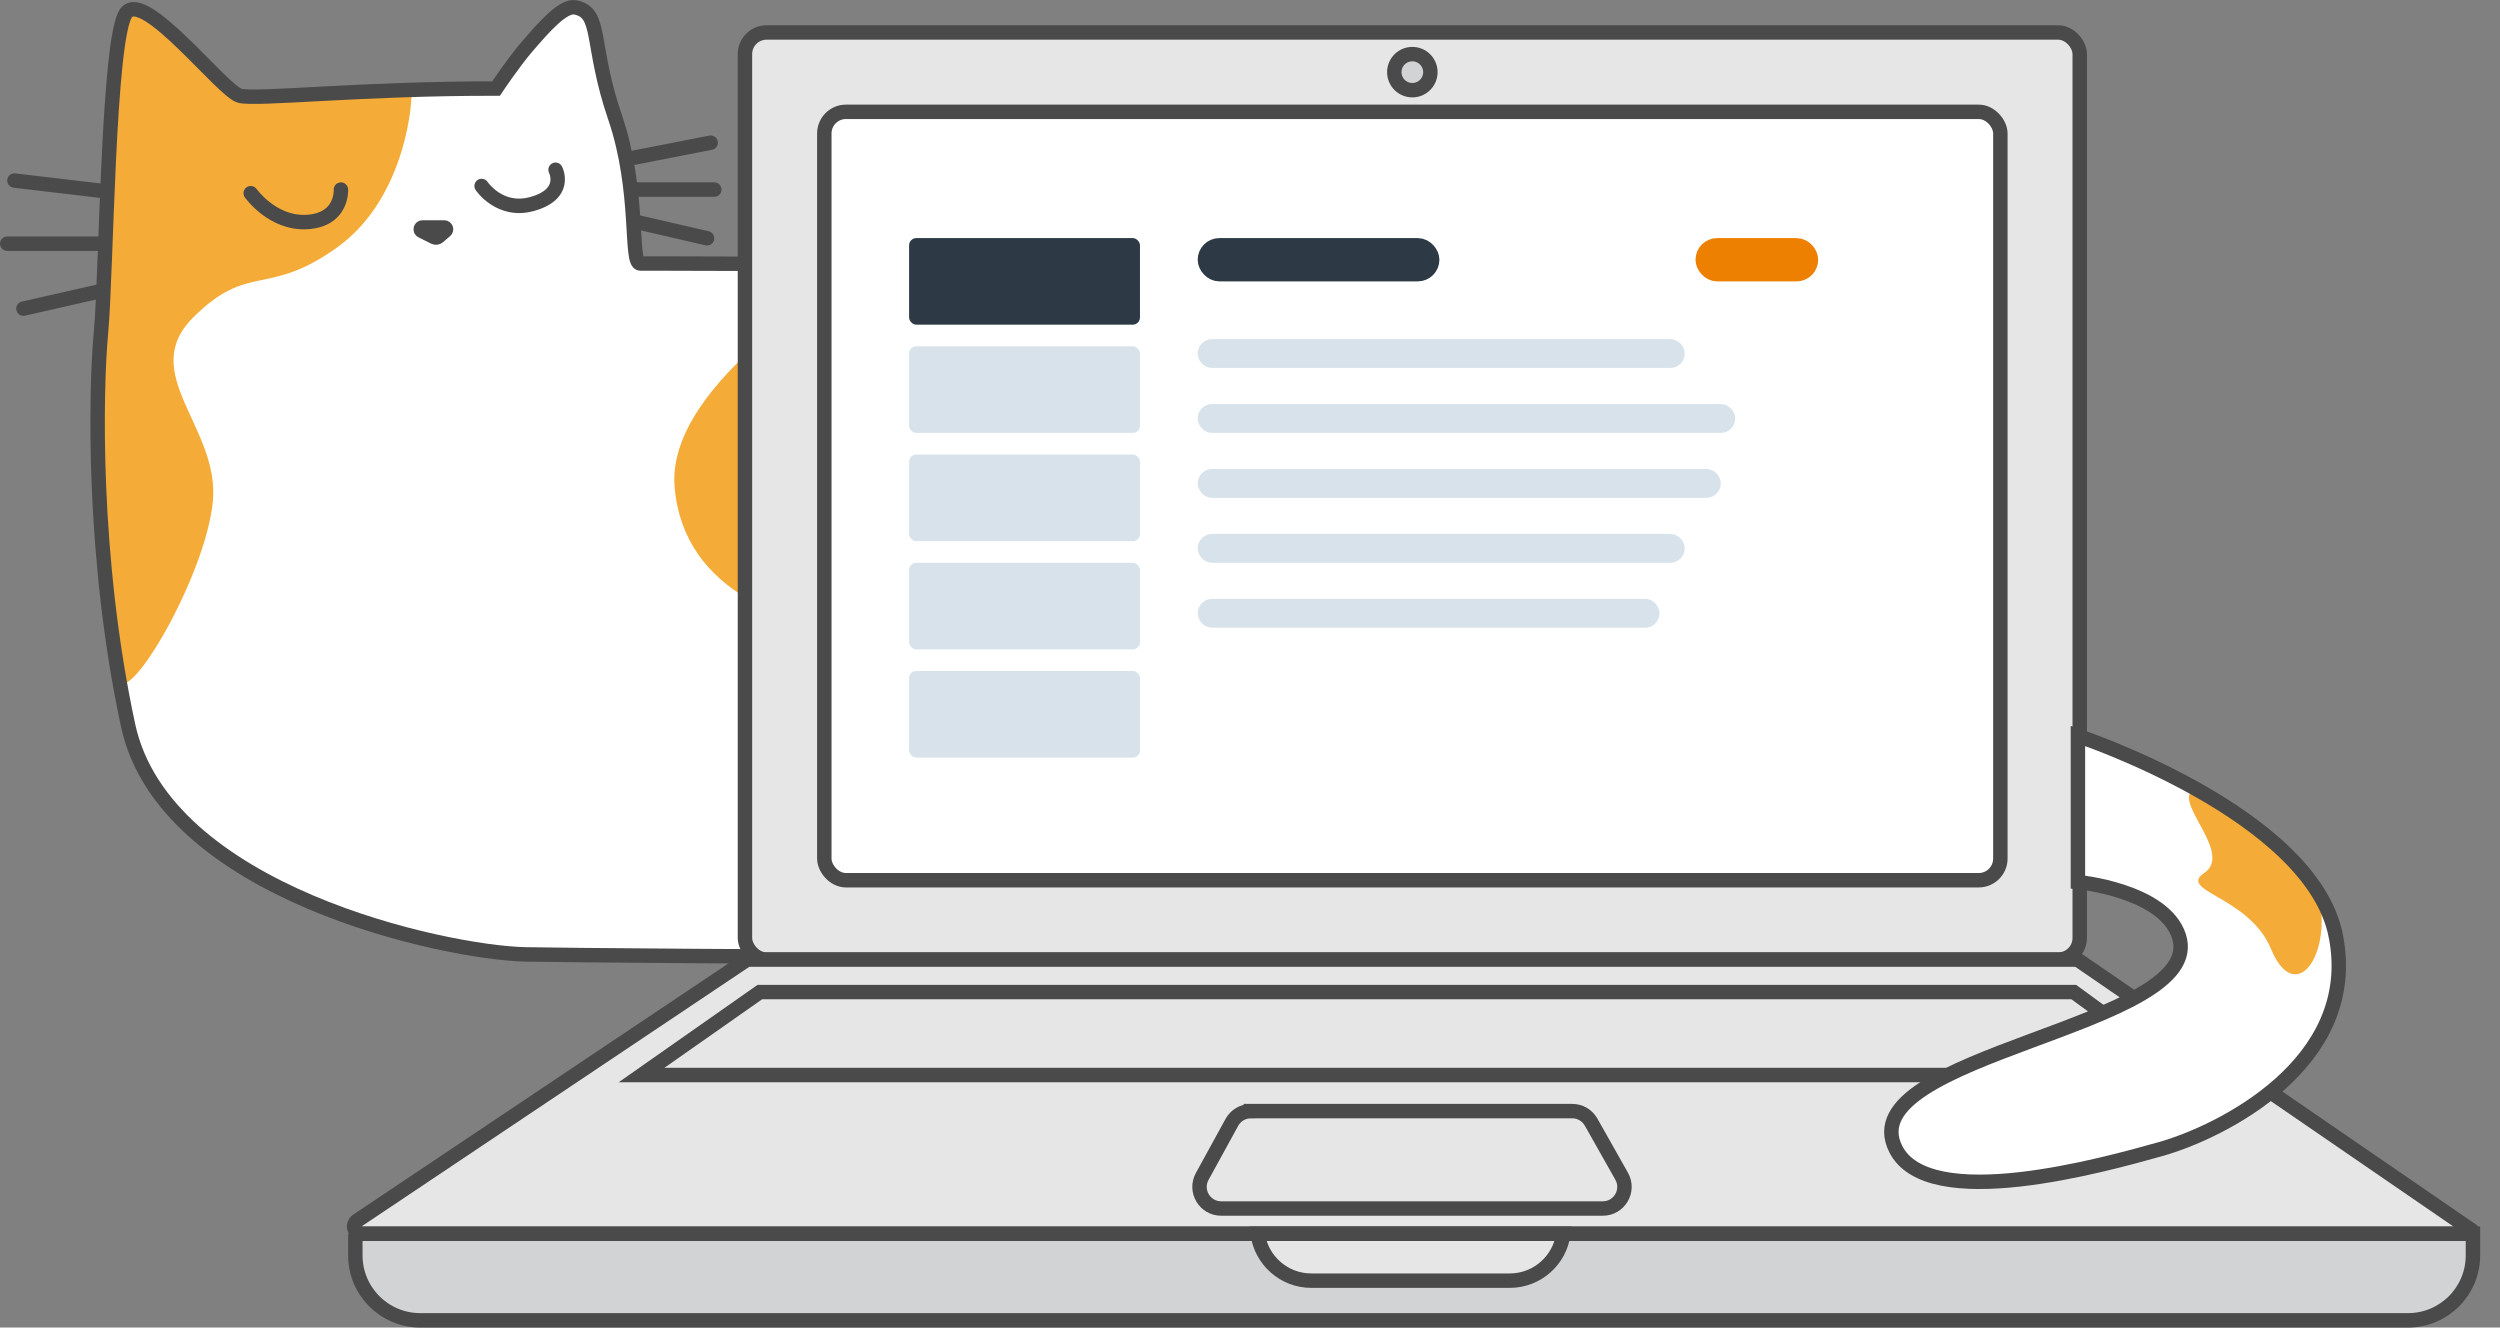 <svg xmlns="http://www.w3.org/2000/svg" fill="none" viewBox="0 0 693 368">
  <rect x="0" y="0" width="693" height="368" fill="#808080" stroke="none"/>
  <defs/>
  <path fill="#fff" d="M138.5 23.5l-25.5 2L49.5 76l-16.5 112.5s-1.75 8.5 8.5 27.5c10.251 19 55 44 88 47 33 3 210 3 210 3V76.5l-86-3h-76l-3-24-5.5-20s-3.235-25.684-8.5-27C152.5.5 138.5 23.5 138.5 23.5z"/>
  <path fill="#F4AB37" d="M93.5 68.551c19.5-14 21-42 20.5-43.5-.5-1.5-49.5 1-49.5 1s-5-7.5-9.5-10c-4.5-2.5-3.209-11.81-18-13.5C22.209.861 29.5 180.551 32.5 188.551c3 8 24.5-29 26.5-49.5 2-20.5-21-35.5-5.5-51 15.5-15.5 20.5-5.5 40-19.5zM187 135c-2.5-29.5 50-59 50-59-7 4.307 116.512-3.5 135.512 0 0 0-77.5 24-38.5 42s74.5 2 67.5 26-45.791 28.621-67.5 33.5c-21.709 4.879-60.139 3.955-89.012 0-25.883-3.546-55.5-13-58-42.5z"/>
  <path stroke="#4A4A4A" stroke-width="4" d="M66.5 26.551c4.785 1.186 33.483-2.063 71-2 0 0 4.856-7.269 8.5-11.5 4.596-5.337 10.068-11.686 13.5-11 7.5 1.5 4 10 11 30.5s4 40.5 7 40.5 154.629-.168 255 5.5l-56 187.5s-209-1-231-1.5-100-17-110-63.5c-10-46.5-9-93-7.5-109 1.5-16 1.926-81.962 7-88.5C40.074-2.987 61.715 25.365 66.5 26.551z"/>
  <path stroke="#4A4A4A" stroke-linecap="round" stroke-width="4" d="M4 50.051l25.5 3M2 67.551h26M6.5 85.551l22-5M174 44.051l23-4.5M176 52.551h22M176.5 61.551l19.5 4.5"/>
  <path fill="#4A4A4A" d="M135.164 50.442c-.613-.919-1.854-1.167-2.773-.555s-1.168 1.855-.555 2.773l3.328-2.219zm12.336 6.109l-.535-1.927.535 1.927zm8.274-10.424c-.51-.98-1.718-1.361-2.698-.85-.979.51-1.36 1.718-.85 2.697l3.548-1.847zM133.5 51.551c-1.664 1.109-1.664 1.11-1.663 1.111 0 0.0.001.001.001.002.001.001.002.003.003.004.002.003.005.007.007.011.006.008.012.018.02.029.016.023.037.053.063.089.052.073.125.172.217.292.185.24.453.568.8.947.693.754 1.722 1.731 3.078 2.623 2.743 1.805 6.834 3.256 12.009 1.819l-1.07-3.854c-3.825 1.062-6.734.014-8.741-1.306-1.019-.67-1.802-1.413-2.329-1.986-.261-.285-.455-.524-.578-.684-.062-.08-.106-.14-.131-.176-.013-.018-.021-.03-.025-.035-.002-.003-.002-.004-.002-.003 0 0.0.001.001.002.002 0 .001.001.001.001.002 0 .001.001.001.001.001.001.001.001.002-1.663 1.111zm14.535 6.927c5.509-1.53 7.879-4.367 8.432-7.355.255-1.38.081-2.611-.138-3.473-.112-.436-.239-.794-.343-1.052-.052-.129-.099-.235-.135-.314-.019-.04-.035-.073-.048-.099-.006-.013-.012-.025-.017-.034-.002-.005-.005-.009-.007-.013-.001-.002-.002-.004-.002-.006-.001-.001-.002-.002-.002-.003 0-.001-.001-.002-1.775.921s-1.775.922-1.775.921c0-0-.001-.001-.001-.002-.001-.001-.002-.003-.002-.004-.001-.002-.002-.004-.003-.006-.002-.003-.003-.005-.003-.005 0-.001.002.004.007.015.01.021.028.062.053.122.048.121.116.309.177.547.124.486.2 1.108.08 1.756-.197 1.068-1.077 2.981-5.568 4.228l1.07 3.854zM71.134 52.398c-.637-.902-1.885-1.117-2.787-.48-.902.637-1.117 1.885-.48 2.787l3.268-2.307zM85 61.551l-.105-1.997L85 61.551zm11.496-9.127c-.07-1.102-1.021-1.939-2.123-1.868-1.102.07-1.939 1.021-1.868 2.123l3.992-.255zM69.5 53.551c-1.634 1.153-1.633 1.154-1.633 1.155 0.0 0.0.001.001.001.002.001.001.002.002.003.004.002.003.004.006.007.01.005.007.012.017.021.028.017.023.039.054.068.092.057.076.137.182.241.313.207.262.506.626.894 1.056.773.858 1.909 1.994 3.37 3.115 2.907 2.231 7.242 4.507 12.635 4.223l-.21-3.994c-4.107.216-7.522-1.508-9.99-3.402-1.226-.941-2.184-1.899-2.833-2.619-.323-.359-.567-.655-.725-.856-.079-.1-.137-.177-.173-.225-.018-.024-.03-.041-.037-.05-.003-.005-.005-.007-.006-.008-0-0-0-0.0 0.0 0.0 0.0 0.0.001.001.001.001 0.0 0.0.001.001.001.001 0.0.001.001.001-1.633 1.155zm15.605 9.997c5.711-.3 8.736-2.946 10.19-5.783.692-1.349.988-2.659 1.115-3.62.064-.484.087-.892.093-1.188.003-.148.002-.27-0-.36-.001-.045-.002-.083-.004-.112-.001-.015-.001-.027-.002-.037-0-.005-.001-.01-.001-.014-0-.002-0-.004-0-.006 0-.001-0-.002-0-.003-0-.001-0-.002-1.996.125-1.996.128-1.996.126-1.996.125 0-0-0-.001-0-.002-0-.001-0-.003-0-.004-0-.002-0-.004-0-.005-0-.002-0-.003-0-.001 0.0.003.001.013.001.03.001.034.002.095-0.0.18-.004.17-.017.428-.059.746-.085.644-.281 1.484-.709 2.32-.785 1.531-2.51 3.386-6.841 3.614l.21 3.994z"/>
  <path stroke="#4A4A4A" stroke-width="4" d="M123.148 63.051h-6.03c-.528 0-.695.711-.224.947l3.512 1.756c.36.18.793.127 1.098-.135l1.97-1.688c.352-.302.139-.88-.326-.88z"/>
  <rect width="370" height="257" x="206.5" y="9" fill="#E6E6E6" stroke="#4A4A4A" stroke-width="4" rx="6"/>
  <path fill="#E6E6E6" stroke="#4A4A4A" stroke-width="4" d="M207.715 266h367.544c.404 0 .799.122 1.132.351l108.835 74.737c.135.093.181.18.202.247.025.082.03.194-.007.313-.038.12-.104.209-.172.262-.055.043-.142.09-.306.09H100.165c-1.976 0-2.755-2.562-1.112-3.662l107.55-72c.329-.22.716-.338 1.112-.338z"/>
  <path fill="#D2D3D5" stroke="#4A4A4A" stroke-width="4" d="M98.5 342h587v6c0 9.941-8.059 18-18 18h-551c-9.941 0-18-8.059-18-18v-6z"/>
  <path fill="#E6E6E6" stroke="#4A4A4A" stroke-width="4" d="M348.632 342h84.736c-.978 7.339-7.262 13-14.868 13h-55c-7.606 0-13.89-5.661-14.868-13zM346.737 308h89.092c2.165 0 4.161 1.166 5.225 3.05l8.468 15c2.258 4-.632 8.95-5.225 8.95H338.511c-4.56 0-7.454-4.886-5.261-8.885l8.226-15c1.053-1.921 3.07-3.115 5.261-3.115zM177.835 298l32.796-23h364.217l31.518 23H177.835z"/>
  <circle cx="391.5" cy="20" r="5" fill="#D2D3D5" stroke="#4A4A4A" stroke-width="4"/>
  <rect width="326" height="213" x="228.5" y="31" fill="#fff" stroke="#4A4A4A" stroke-width="4" rx="6"/>
  <path fill="#fff" d="M649.217 259.5c-6.641-34.018-71.5-55.5-71.5-55.5v40.5s23.84 2.263 28 15c8.245 25.246-91.783 32.63-78.5 59 9.069 18.005 57.5 4.5 73.5 0s55.444-23.43 48.5-59z"/>
  <path fill="#F4AB37" d="M611 242c7.5-5-6.109-17.452-4-22 2.109-4.548 35.5 18.5 36.5 33s-8 24.5-14 10-26-16-18.5-21z"/>
  <path stroke="#4A4A4A" stroke-width="4" d="M647.5 259.5C640.859 225.482 576 204 576 204v40.5s23.84 2.263 28 15c8.245 25.246-91.782 32.63-78.5 59 9.069 18.005 57.5 4.5 73.5 0s55.444-23.43 48.5-59z"/>
  <rect width="61" height="6" x="335" y="69" stroke="#2D3A45" stroke-linecap="round" stroke-width="6" rx="3"/>
  <rect width="131" height="4" x="334" y="96" stroke="#D7E2EA" stroke-linecap="round" stroke-width="4" rx="2"/>
  <rect width="28" height="6" x="473" y="69" stroke="#ED8000" stroke-linecap="round" stroke-width="6" rx="3"/>
  <rect width="145" height="4" x="334" y="114" stroke="#D7E2EA" stroke-linecap="round" stroke-width="4" rx="2"/>
  <rect width="131" height="4" x="334" y="150" stroke="#D7E2EA" stroke-linecap="round" stroke-width="4" rx="2"/>
  <rect width="141" height="4" x="334" y="132" stroke="#D7E2EA" stroke-linecap="round" stroke-width="4" rx="2"/>
  <rect width="124" height="4" x="334" y="168" stroke="#D7E2EA" stroke-linecap="round" stroke-width="4" rx="2"/>
  <rect width="64" height="24" x="252" y="66" fill="#2D3A45" rx="2"/>
  <rect width="64" height="24" x="252" y="156" fill="#D7E2EA" rx="2"/>
  <rect width="64" height="24" x="252" y="96" fill="#D7E2EA" rx="2"/>
  <rect width="64" height="24" x="252" y="186" fill="#D7E2EA" rx="2"/>
  <rect width="64" height="24" x="252" y="126" fill="#D7E2EA" rx="2"/>
</svg>
